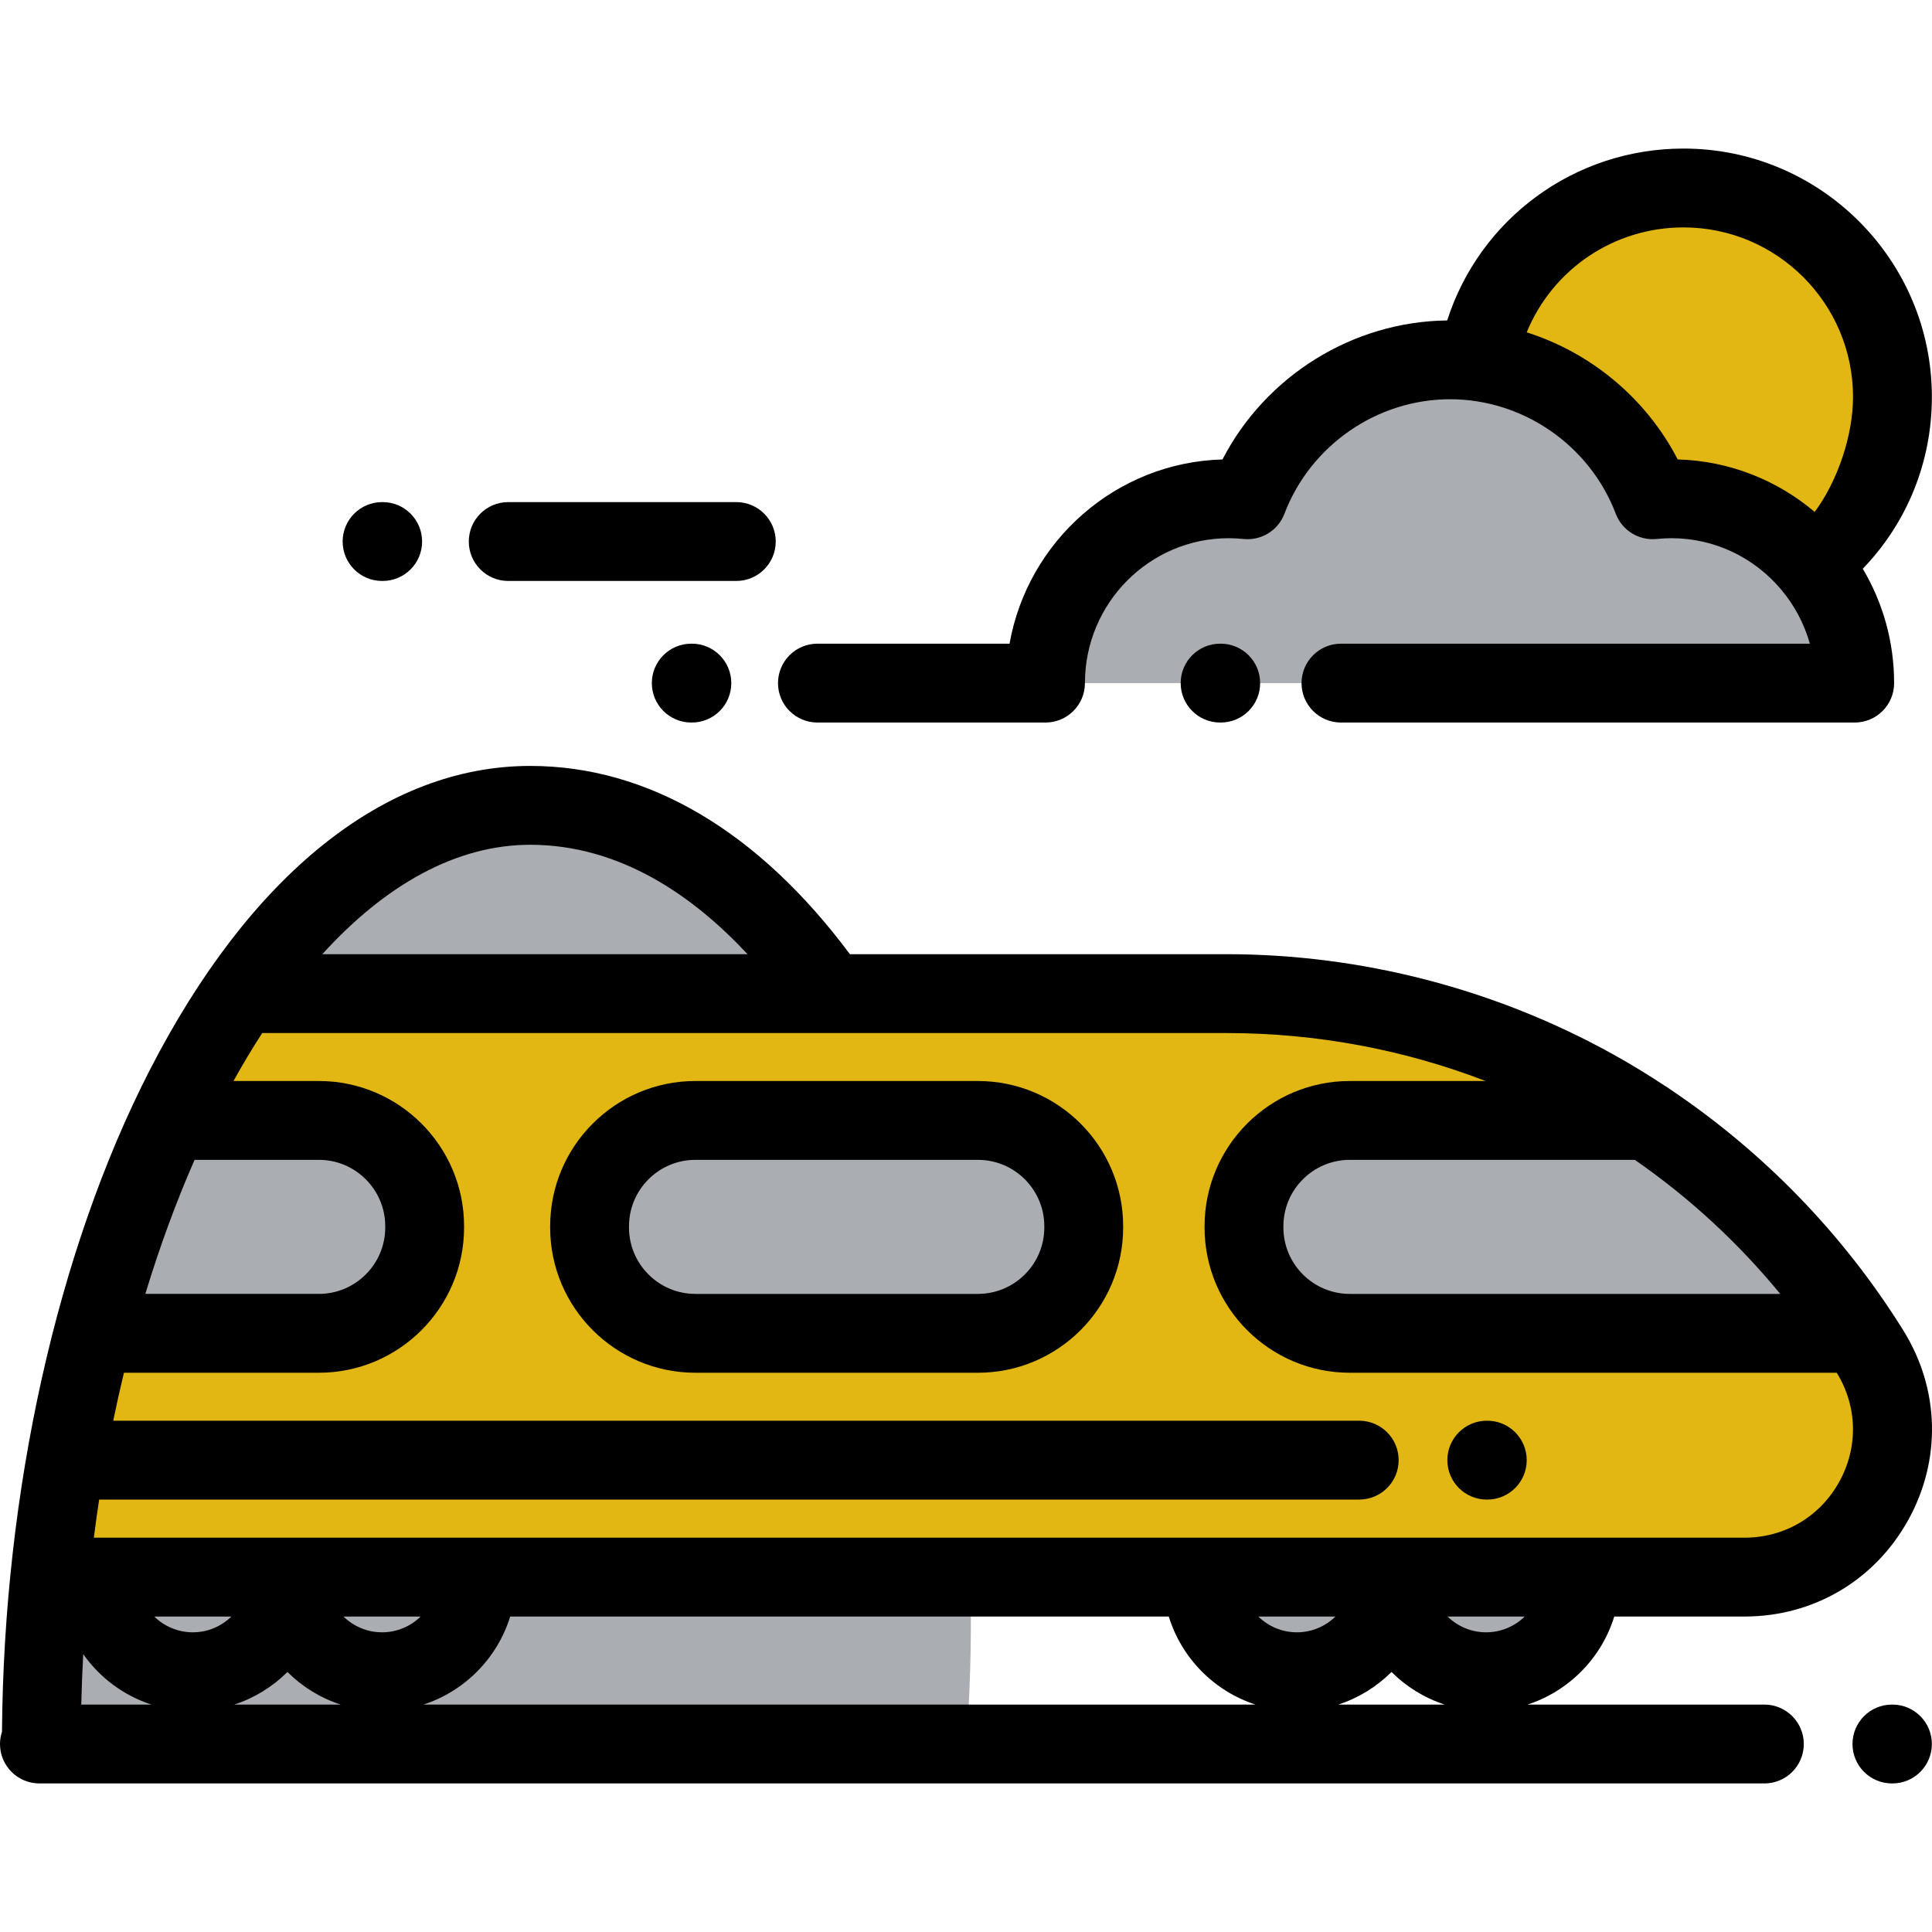 <svg height="200px" width="200px" version="1.1" id="Layer_1" xmlns="http://www.w3.org/2000/svg" xmlns:xlink="http://www.w3.org/1999/xlink" viewBox="0 0 512 512" xml:space="preserve" fill="#000000"><g id="SVGRepo_bgCarrier" stroke-width="0"></g><g id="SVGRepo_tracerCarrier" stroke-linecap="round" stroke-linejoin="round"></g><g id="SVGRepo_iconCarrier"> <g> <path style="fill:#aaaeb3;" d="M10.954,462.181c0-131.421,58.005-248.755,129.558-248.755c29.371,0,59.137,16.198,78.191,48.206 c49.374,82.945,37.278,200.549,37.278,200.549H10.954z"></path> <path style="fill:#aaaeb3;" d="M368.765,417.95c0,13.849-11.227,25.076-25.076,25.076c-13.849,0-25.076-11.227-25.076-25.076 H368.765z"></path> <path style="fill:#aaaeb3;" d="M418.917,417.95c0,13.849-11.227,25.076-25.076,25.076c-13.849,0-25.076-11.227-25.076-25.076 H418.917z"></path> <path style="fill:#aaaeb3;" d="M76.175,417.95c0,13.849-11.227,25.076-25.076,25.076s-25.076-11.227-25.076-25.076H76.175z"></path> <path style="fill:#aaaeb3;" d="M126.326,417.95c0,13.849-11.227,25.076-25.076,25.076s-25.076-11.227-25.076-25.076H126.326z"></path> </g> <path style="fill:#e2b714;" d="M13.148,417.95h449.16c30.703,0,49.455-33.735,33.245-59.811l0,0 c-36.656-58.967-101.163-94.823-170.595-94.823H63.875C63.875,263.316,19.504,325.135,13.148,417.95z"></path> <g> <path style="fill:#aaaeb3;" d="M487.268,353.346h-129.56c-15.419,0-28.036-12.616-28.036-28.036v-0.348 c0-15.419,12.616-28.036,28.036-28.036h78.482L487.268,353.346z"></path> <path style="fill:#aaaeb3;" d="M259.163,353.346h-74.881c-15.419,0-28.036-12.616-28.036-28.036v-0.348 c0-15.419,12.616-28.036,28.036-28.036h74.881c15.419,0,28.036,12.616,28.036,28.036v0.348 C287.199,340.729,274.583,353.346,259.163,353.346z"></path> <path style="fill:#aaaeb3;" d="M48.062,296.925h36.439c15.42,0,28.036,12.616,28.036,28.036v0.348 c0,15.42-12.616,28.036-28.036,28.036H26.25L48.062,296.925z"></path> </g> <path d="M394.011,397.402h0.137c5.77,0,10.448-4.678,10.448-10.448s-4.679-10.448-10.448-10.448h-0.137 c-5.77,0-10.448,4.678-10.448,10.448S388.242,397.402,394.011,397.402z"></path> <path d="M184.283,363.794h74.88c21.221,0,38.485-17.264,38.485-38.484v-0.348c0-21.22-17.264-38.484-38.485-38.484h-74.88 c-21.221,0-38.485,17.264-38.485,38.484v0.348C145.798,346.529,163.061,363.794,184.283,363.794z M166.694,324.961 c0-9.698,7.891-17.587,17.589-17.587h74.88c9.698,0,17.589,7.889,17.589,17.587v0.348c0,9.698-7.891,17.588-17.589,17.588h-74.88 c-9.698,0-17.589-7.889-17.589-17.588V324.961z"></path> <path d="M501.515,451.732h-0.137c-5.77,0-10.448,4.678-10.448,10.448s4.679,10.448,10.448,10.448h0.137 c5.77,0,10.448-4.678,10.448-10.448S507.285,451.732,501.515,451.732z"></path> <path d="M467.577,451.733h-62.765c10.951-3.565,19.583-12.31,22.983-23.334h34.513c18.267,0,34.472-9.533,43.347-25.499 c8.875-15.966,8.416-34.762-1.228-50.276c-15.844-25.486-37.056-47.344-61.922-64.009c-0.365-0.278-0.746-0.535-1.147-0.763 c-4.47-2.954-9.041-5.76-13.734-8.368c-31.325-17.412-66.826-26.615-102.664-26.615H225.23 c-24.316-32.651-53.551-49.89-84.718-49.89c-38.385,0-74.222,28.688-100.91,80.778C15.172,331.438,0.996,395.108,0.528,458.917 C0.189,459.945,0,461.04,0,462.182c0,5.771,4.679,10.448,10.448,10.448h457.129c5.77,0,10.448-4.678,10.448-10.448 S473.347,451.733,467.577,451.733z M22.055,438.368c4.381,6.215,10.699,10.964,18.073,13.365H21.535 C21.642,447.254,21.813,442.796,22.055,438.368z M40.882,428.399h20.436c-2.639,2.581-6.244,4.179-10.217,4.179 S43.521,430.98,40.882,428.399z M76.175,443.089c3.913,3.903,8.731,6.895,14.105,8.645H62.07 C67.444,449.983,72.262,446.992,76.175,443.089z M91.033,428.399h20.436c-2.639,2.581-6.244,4.179-10.217,4.179 S93.673,430.98,91.033,428.399z M135.204,428.399h174.531c3.399,11.024,12.032,19.769,22.983,23.334H112.221 C123.173,448.167,131.805,439.423,135.204,428.399z M333.472,428.399h20.436c-2.639,2.581-6.244,4.179-10.217,4.179 S336.111,430.98,333.472,428.399z M368.765,443.089c3.913,3.903,8.731,6.895,14.105,8.645h-28.21 C360.035,449.983,364.852,446.992,368.765,443.089z M393.841,432.579c-3.974,0-7.579-1.599-10.217-4.179h20.436 C401.42,430.98,397.815,432.579,393.841,432.579z M471.785,342.897H357.708c-9.698,0-17.589-7.889-17.589-17.588v-0.348 c0-9.698,7.891-17.588,17.589-17.588h75.534C447.533,317.267,460.512,329.184,471.785,342.897z M393.699,286.477h-35.991 c-21.221,0-38.485,17.264-38.485,38.484v0.348c0,21.22,17.264,38.484,38.485,38.484h129.051c5.499,8.951,5.741,19.762,0.631,28.954 c-5.136,9.239-14.513,14.755-25.083,14.755H24.868c0.433-3.39,0.901-6.759,1.408-10.1h333.933c5.77,0,10.448-4.678,10.448-10.448 s-4.679-10.448-10.448-10.448H30.004c0.883-4.295,1.836-8.53,2.842-12.712h51.655c21.221,0,38.485-17.264,38.485-38.484v-0.348 c0-21.22-17.264-38.484-38.485-38.484H61.877c2.454-4.434,4.995-8.674,7.615-12.711H324.96 C348.949,273.766,372.166,278.189,393.699,286.477z M51.567,307.373h32.934c9.698,0,17.589,7.889,17.589,17.587v0.348 c0,9.698-7.891,17.588-17.589,17.588H38.517C42.335,330.324,46.71,318.428,51.567,307.373z M140.511,223.875 c23.908,0,43.329,13.672,57.591,28.994H85.422C102.107,234.484,120.937,223.875,140.511,223.875z"></path> <path style="fill:#aaaeb3;" d="M355.371,181.03h136.142c0-26.937-21.779-48.85-48.553-48.85c-1.672,0-3.339,0.093-4.998,0.26 c-8.419-22.136-29.628-37.086-53.671-37.086c-24.045,0-45.25,14.951-53.669,37.086c-1.66-0.167-3.327-0.26-5.002-0.26 c-26.769,0-48.549,21.913-48.549,48.85H355.371z"></path> <path style="fill:#e2b714;" d="M479.745,149.201c0,0,20.028-15.472,21.775-44.007c1.868-30.527-24.793-55.376-55.376-55.376 c-27.389,0-50.117,19.887-54.57,46.007c0,0,33.147,3.684,46.386,36.616C463.118,128.883,479.745,149.201,479.745,149.201z"></path> <path d="M511.969,105.194c0-36.295-29.529-65.824-65.824-65.824c-28.994,0-54.003,18.675-62.627,45.55 c-25.113,0.292-48.126,14.748-59.547,36.835c-28.248,0.784-51.601,21.624-56.432,48.827h-50.913c-5.77,0-10.448,4.678-10.448,10.448 s4.679,10.448,10.448,10.448h60.444c5.77,0,10.448-4.678,10.448-10.448c0-21.174,17.091-38.401,38.101-38.401 c1.257,0,2.588,0.07,3.954,0.208c4.699,0.475,9.135-2.265,10.814-6.682c6.905-18.155,24.549-30.352,43.905-30.352 s37,12.197,43.905,30.352c1.679,4.416,6.113,7.149,10.815,6.682c1.365-0.138,2.694-0.208,3.949-0.208 c11.579,0,21.962,5.235,28.956,13.475c0.033,0.047,0.056,0.078,0.062,0.085c0.016,0.018,0.033,0.031,0.049,0.049 c3.472,4.128,6.102,8.999,7.603,14.344h-124.26c-5.77,0-10.448,4.678-10.448,10.448s4.679,10.448,10.448,10.448h136.142 c5.77,0,10.448-4.678,10.448-10.448c0-11.066-3.032-21.431-8.304-30.306C505.383,138.55,511.969,122.438,511.969,105.194z M446.145,60.266c24.773,0,44.927,20.155,44.927,44.927c0,10.103-4.02,22.217-10.162,30.475c-9.874-8.359-22.501-13.53-36.3-13.914 c-8.364-16.175-22.945-28.257-40.015-33.683C411.368,71.51,427.554,60.266,446.145,60.266z"></path> <path d="M323.503,191.478h-0.163c-5.77,0-10.448-4.678-10.448-10.448s4.679-10.448,10.448-10.448h0.163 c5.77,0,10.448,4.678,10.448,10.448S329.273,191.478,323.503,191.478z"></path> <path d="M183.355,191.478h-0.163c-5.77,0-10.448-4.678-10.448-10.448s4.679-10.448,10.448-10.448h0.163 c5.77,0,10.448,4.678,10.448,10.448S189.126,191.478,183.355,191.478z"></path> <path d="M195.129,153.959h-60.444c-5.77,0-10.448-4.678-10.448-10.448s4.679-10.448,10.448-10.448h60.444 c5.77,0,10.448,4.678,10.448,10.448S200.899,153.959,195.129,153.959z"></path> <path d="M101.414,153.959h-0.163c-5.77,0-10.448-4.678-10.448-10.448s4.679-10.448,10.448-10.448h0.163 c5.77,0,10.448,4.678,10.448,10.448S107.184,153.959,101.414,153.959z"></path> </g></svg>